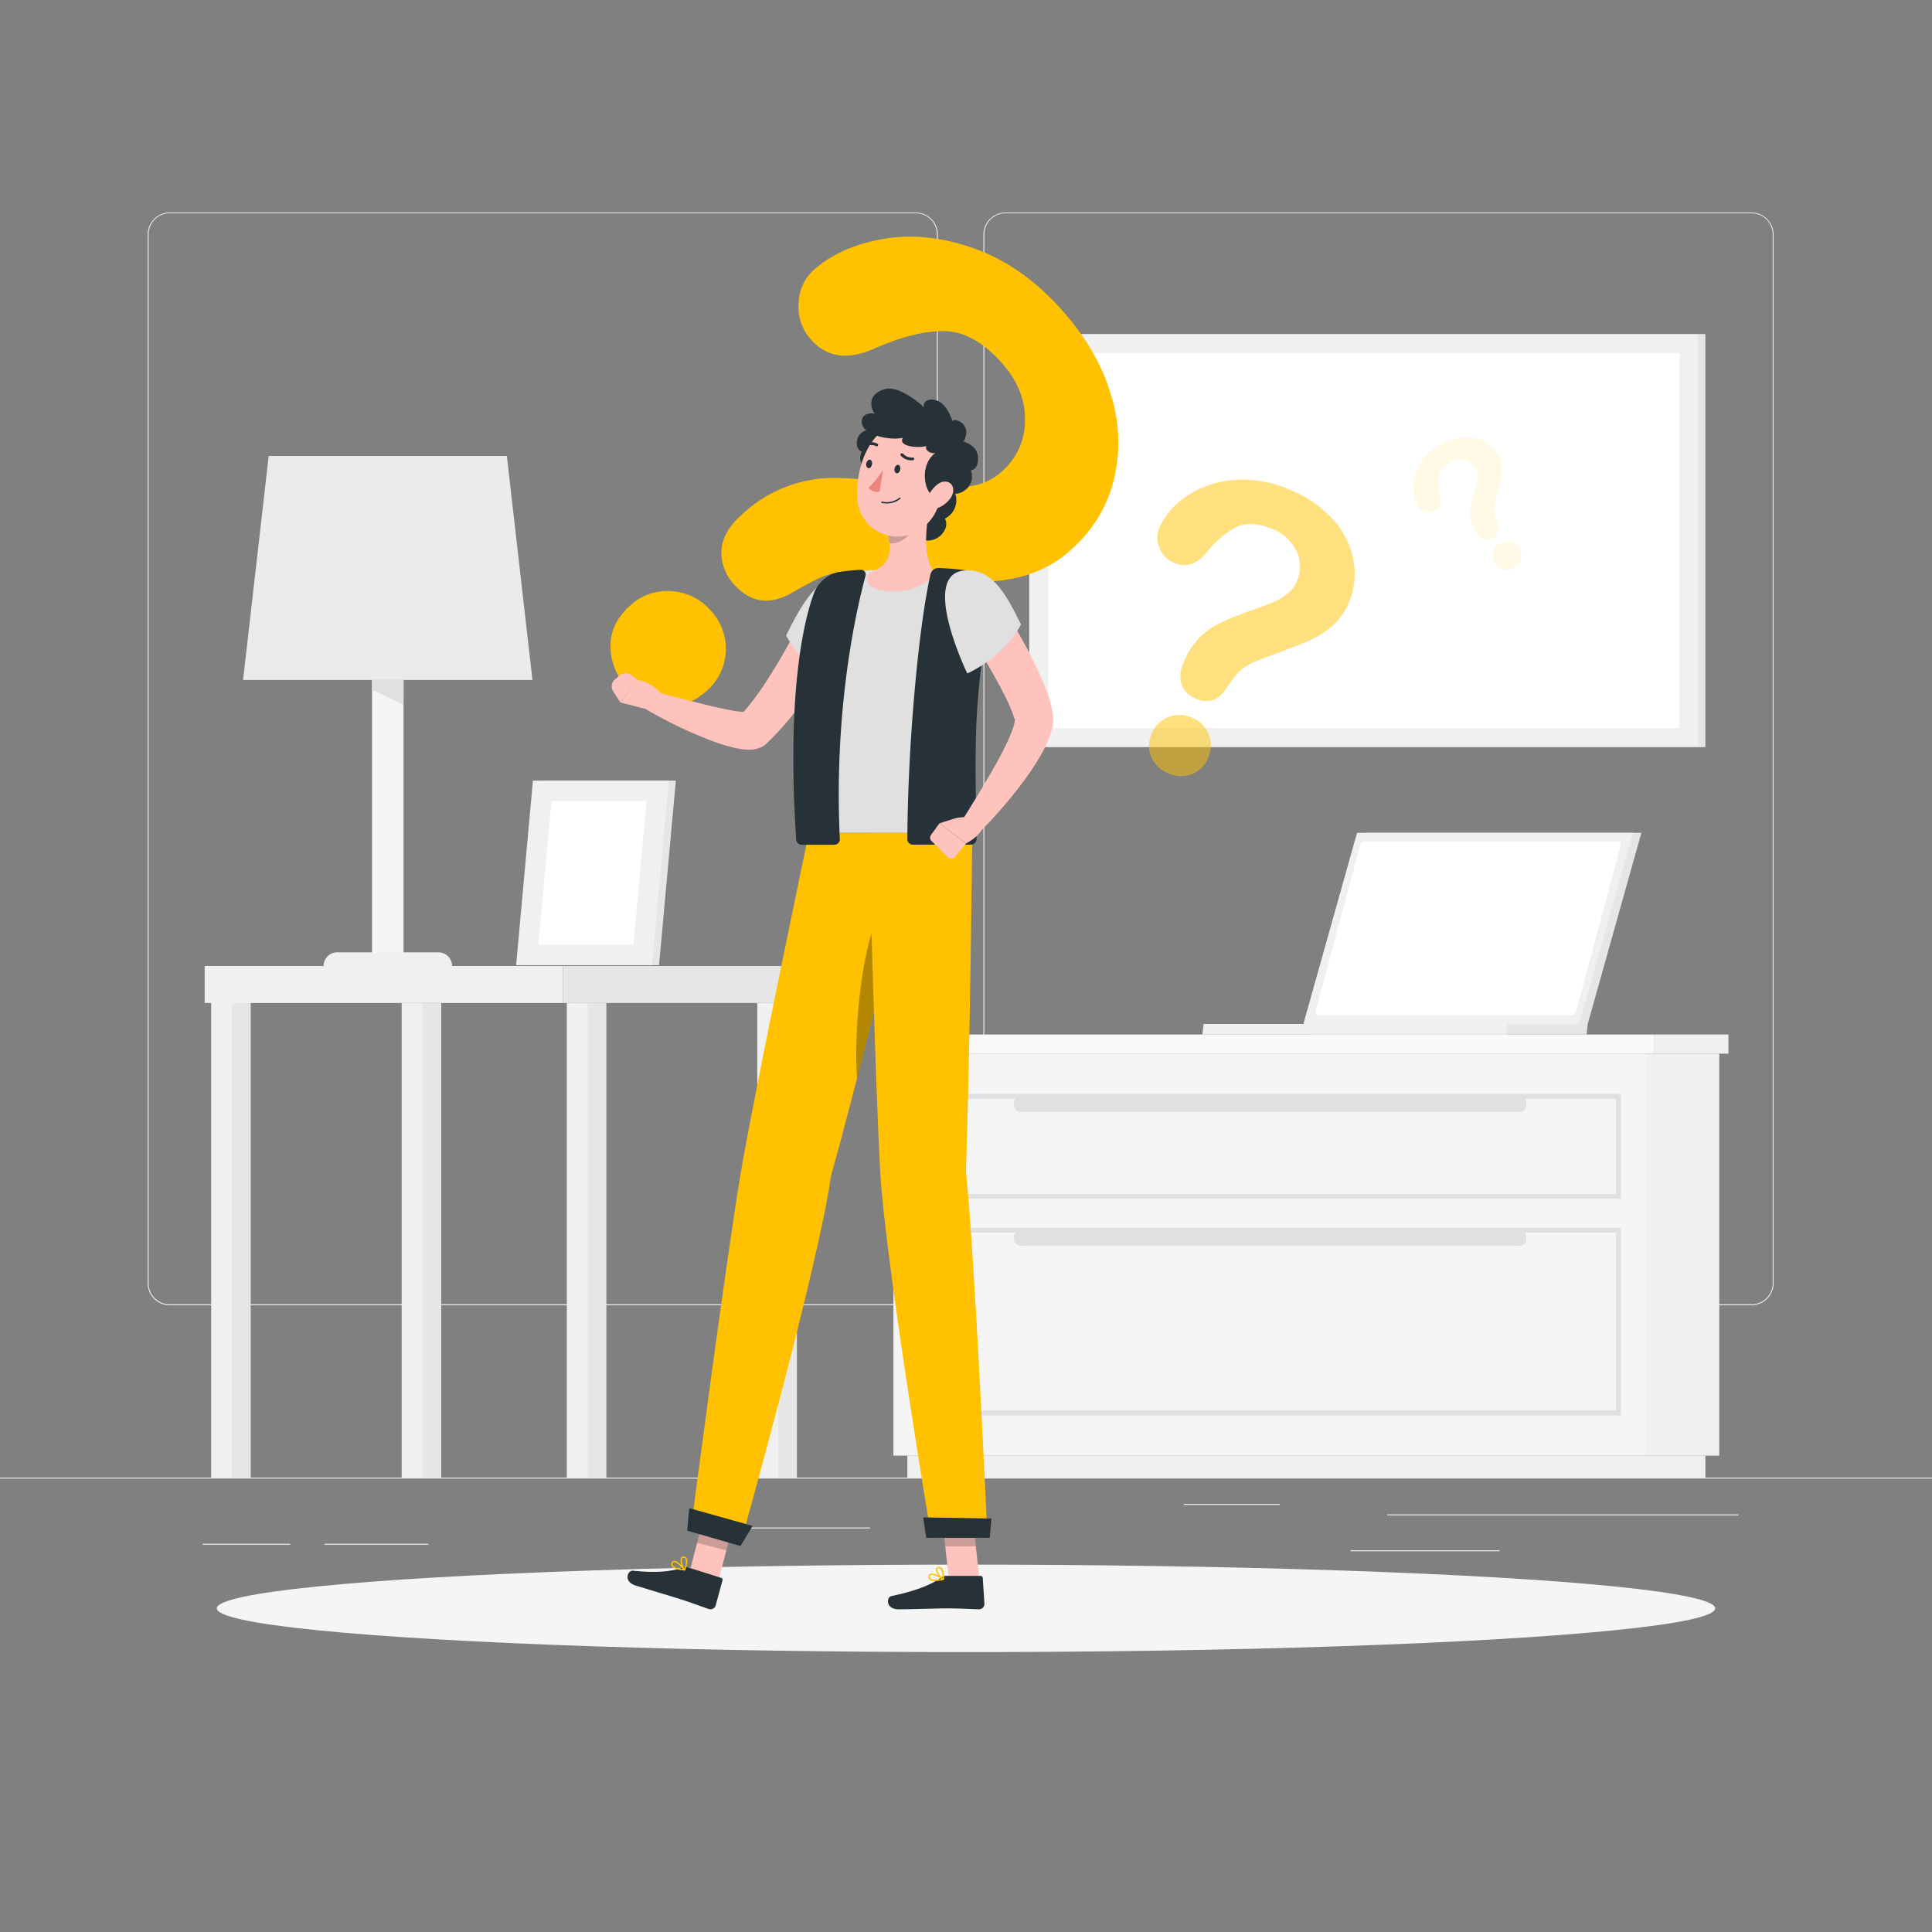 <svg xmlns="http://www.w3.org/2000/svg" viewBox="0 0 500 500"><rect x="0" y="0" width="500" height="500" fill="#808080" stroke="none"/><g id="freepik--background-complete--inject-96"><rect y="382.4" width="500" height="0.25" style="fill:#ebebeb"></rect><rect x="359" y="391.92" width="90.9" height="0.25" style="fill:#ebebeb"></rect><rect x="306.33" y="389.21" width="24.89" height="0.25" style="fill:#ebebeb"></rect><rect x="349.52" y="401.21" width="38.59" height="0.25" style="fill:#ebebeb"></rect><rect x="52.46" y="399.53" width="22.64" height="0.25" style="fill:#ebebeb"></rect><rect x="84" y="399.53" width="26.89" height="0.25" style="fill:#ebebeb"></rect><rect x="178.31" y="395.31" width="46.84" height="0.25" style="fill:#ebebeb"></rect><path d="M237,337.8H43.91a5.71,5.71,0,0,1-5.7-5.71V60.66A5.71,5.71,0,0,1,43.91,55H237a5.71,5.71,0,0,1,5.71,5.71V332.09A5.71,5.71,0,0,1,237,337.8ZM43.91,55.2a5.46,5.46,0,0,0-5.45,5.46V332.09a5.46,5.46,0,0,0,5.45,5.46H237a5.47,5.47,0,0,0,5.46-5.46V60.66A5.47,5.47,0,0,0,237,55.2Z" style="fill:#ebebeb"></path><path d="M453.31,337.8H260.21a5.72,5.72,0,0,1-5.71-5.71V60.66A5.72,5.72,0,0,1,260.21,55h193.1A5.71,5.71,0,0,1,459,60.66V332.09A5.71,5.71,0,0,1,453.31,337.8ZM260.21,55.2a5.47,5.47,0,0,0-5.46,5.46V332.09a5.47,5.47,0,0,0,5.46,5.46h193.1a5.47,5.47,0,0,0,5.46-5.46V60.66a5.47,5.47,0,0,0-5.46-5.46Z" style="fill:#ebebeb"></path><rect x="426.21" y="272.69" width="18.75" height="104.02" transform="translate(871.16 649.41) rotate(180)" style="fill:#f0f0f0"></rect><rect x="234.82" y="376.71" width="206.53" height="5.69" transform="translate(676.17 759.11) rotate(180)" style="fill:#f0f0f0"></rect><rect x="231.22" y="272.69" width="194.98" height="104.02" style="fill:#f5f5f5"></rect><rect x="428.15" y="267.73" width="19.16" height="4.96" transform="translate(875.46 540.42) rotate(180)" style="fill:#f0f0f0"></rect><rect x="228.86" y="267.73" width="199.29" height="4.96" style="fill:#fafafa"></rect><path d="M419.47,310.23H238V283.11H419.47ZM239.22,309h179v-24.6h-179Z" style="fill:#e0e0e0"></path><path d="M419.47,366.3H238V317.75H419.47ZM239.22,365h179V319h-179Z" style="fill:#e0e0e0"></path><rect x="262.42" y="283.74" width="132.6" height="4.04" rx="1.66" transform="translate(657.43 571.51) rotate(180)" style="fill:#e0e0e0"></rect><rect x="262.42" y="318.38" width="132.6" height="4.04" rx="1.66" transform="translate(657.43 640.8) rotate(180)" style="fill:#e0e0e0"></rect><rect x="57.11" y="250" width="7.79" height="132.4" transform="translate(122 632.4) rotate(180)" style="fill:#e6e6e6"></rect><rect x="54.65" y="250" width="5.41" height="132.4" transform="translate(114.71 632.4) rotate(180)" style="fill:#f0f0f0"></rect><rect x="52.97" y="250" width="92.68" height="9.57" style="fill:#f0f0f0"></rect><rect x="149.14" y="259.57" width="7.79" height="122.82" transform="translate(306.07 641.97) rotate(180)" style="fill:#e6e6e6"></rect><rect x="146.68" y="259.57" width="5.41" height="122.82" transform="translate(298.78 641.97) rotate(180)" style="fill:#f0f0f0"></rect><rect x="198.44" y="259.57" width="7.79" height="122.82" transform="translate(404.68 641.97) rotate(180)" style="fill:#e6e6e6"></rect><rect x="195.99" y="259.57" width="5.41" height="122.82" transform="translate(397.38 641.97) rotate(180)" style="fill:#f0f0f0"></rect><rect x="106.41" y="259.57" width="7.79" height="122.82" transform="translate(220.61 641.97) rotate(180)" style="fill:#e6e6e6"></rect><rect x="103.95" y="259.57" width="5.41" height="122.82" transform="translate(213.31 641.97) rotate(180)" style="fill:#f0f0f0"></rect><rect x="145.65" y="250" width="60.58" height="9.57" transform="translate(351.89 509.57) rotate(180)" style="fill:#e6e6e6"></rect><polygon points="137.8 175.97 62.91 175.97 69.54 118 131.17 118 137.8 175.97" style="fill:#ebebeb"></polygon><rect x="96.28" y="175.97" width="8.15" height="74.03" style="fill:#f5f5f5"></rect><path d="M117,250H83.74a3.54,3.54,0,0,1,3.54-3.54h26.15A3.54,3.54,0,0,1,117,250Z" style="fill:#f0f0f0"></path><polygon points="104.43 182.38 96.28 178.49 96.28 175.97 104.43 175.97 104.43 182.38" style="fill:#e0e0e0"></polygon><polygon points="135.39 249.79 170.56 249.79 174.91 202.02 139.74 202.02 135.39 249.79" style="fill:#e6e6e6"></polygon><polygon points="133.57 249.79 168.74 249.79 173.09 202.02 137.92 202.02 133.57 249.79" style="fill:#f0f0f0"></polygon><polygon points="163.93 244.5 167.32 207.31 142.73 207.31 139.34 244.5 163.93 244.5" style="fill:#fff"></polygon><polygon points="424.79 215.53 353.4 215.53 339.51 265 410.9 265 424.79 215.53" style="fill:#e6e6e6"></polygon><polygon points="410.9 265 410.62 267.73 339.21 267.73 339.5 265 410.9 265" style="fill:#e6e6e6"></polygon><polygon points="422.6 215.53 351.2 215.53 337.31 265 408.71 265 422.6 215.53" style="fill:#f0f0f0"></polygon><path d="M407.9,261.77l11.49-42.84c.16-.61-.15-1.14-.67-1.14H353.08a1.25,1.25,0,0,0-1.08,1L340.52,261.6c-.17.61.14,1.14.66,1.14h65.64A1.23,1.23,0,0,0,407.9,261.77Z" style="fill:#fff"></path><polygon points="390.1 265 389.81 267.73 311.19 267.73 311.48 265 390.1 265" style="fill:#f0f0f0"></polygon><rect x="266.36" y="86.44" width="173.22" height="106.91" style="fill:#f0f0f0"></rect><rect x="271.28" y="91.36" width="163.38" height="97.08" style="fill:#fff"></rect><rect x="439.58" y="86.44" width="1.77" height="106.91" transform="translate(880.93 279.8) rotate(180)" style="fill:#e6e6e6"></rect></g><g id="freepik--Shadow--inject-96"><ellipse id="freepik--path--inject-96" cx="250" cy="416.24" rx="193.89" ry="11.32" style="fill:#f5f5f5"></ellipse></g><g id="freepik--question-marks--inject-96"><path d="M210.43,70q7-6.23,18.13-8.16t23.53,2.45q12.36,4.38,22.61,15.82,9.53,10.64,12.88,22.29a40.89,40.89,0,0,1,.59,22.13A35.1,35.1,0,0,1,277.47,142a30.35,30.35,0,0,1-13.19,7.25,44.61,44.61,0,0,1-13.49,1.24q-6.53-.42-22.66-2.23a71.63,71.63,0,0,0-7.58-.42,21.53,21.53,0,0,0-5.15.59,20.45,20.45,0,0,0-3.88,1.42c-1.2.59-3.23,1.68-6.11,3.29q-8.88,5.43-15.44-1.9a12,12,0,0,1-3.25-8.65q.17-4.83,5.08-9.23a34.85,34.85,0,0,1,24.83-9.68A156.27,156.27,0,0,1,232.34,125c5.54.67,9.63,1.09,12.27,1.23a28.06,28.06,0,0,0,7.81-.65,15,15,0,0,0,6.85-3.55,17.42,17.42,0,0,0,6-13.23q.12-8-6-14.87-7.23-8.07-14.71-8.23T226.75,90q-10.51,4.93-16.75-2a12.47,12.47,0,0,1-3.31-9.52A12,12,0,0,1,210.43,70ZM162.09,177.69A15.48,15.48,0,0,1,158,167.28q-.09-5.92,5.11-10.59A14.05,14.05,0,0,1,173.78,153a14.63,14.63,0,0,1,10.24,5.1,14.44,14.44,0,0,1-1.15,20.71q-5.13,4.59-11,3.92A15,15,0,0,1,162.09,177.69Z" style="fill:#FFC100"></path><g style="opacity:0.5"><path d="M299.85,137.05a19,19,0,0,1,6.71-8.26,24.86,24.86,0,0,1,11.86-4.48,29.6,29.6,0,0,1,14.63,2.14A30.76,30.76,0,0,1,344.57,134a21.94,21.94,0,0,1,5.6,10.45,18.85,18.85,0,0,1-.9,11,16.23,16.23,0,0,1-4.58,6.64,23.89,23.89,0,0,1-6.16,3.84q-3.22,1.37-11.39,4.38a35,35,0,0,0-3.73,1.62,11.22,11.22,0,0,0-2.32,1.52,10.43,10.43,0,0,0-1.52,1.61c-.43.57-1.14,1.58-2.13,3q-3,4.74-7.85,2.8a6.45,6.45,0,0,1-3.64-3.36,7,7,0,0,1,.22-5.64,18.68,18.68,0,0,1,9.56-10.6,84.35,84.35,0,0,1,7.83-3.18c2.81-1,4.87-1.79,6.17-2.35a15.08,15.08,0,0,0,3.58-2.19,8.09,8.09,0,0,0,2.43-3.35,9.3,9.3,0,0,0-.31-7.77A11.45,11.45,0,0,0,329,136.8q-5.4-2.13-9-.41a23.22,23.22,0,0,0-7.48,6.32q-3.86,4.89-8.52,3a6.71,6.71,0,0,1-3.87-3.77A6.34,6.34,0,0,1,299.85,137.05Zm2.73,63.2a8.31,8.31,0,0,1-4.46-4A7.32,7.32,0,0,1,298,190a7.49,7.49,0,0,1,4.21-4.35,7.81,7.81,0,0,1,6.13,0,7.74,7.74,0,0,1,4.43,10.19,7.35,7.35,0,0,1-4.34,4.52A8,8,0,0,1,302.58,200.25Z" style="fill:#FFC100"></path></g><g style="opacity:0.1"><path d="M367.11,131.16a8.91,8.91,0,0,1-1.39-4.76,11.46,11.46,0,0,1,1.42-5.72,13.65,13.65,0,0,1,4.69-5,14.28,14.28,0,0,1,5.94-2.42,10.24,10.24,0,0,1,5.49.62,8.79,8.79,0,0,1,4,3.25,7.57,7.57,0,0,1,1.34,3.51,11.37,11.37,0,0,1-.16,3.37q-.33,1.61-1.34,5.52a18.44,18.44,0,0,0-.36,1.86,5.1,5.1,0,0,0,.18,2.3c.11.32.31.86.61,1.62a2.73,2.73,0,0,1-1,3.75,3,3,0,0,1-2.24.5,3.24,3.24,0,0,1-2.11-1.57,9.11,9.11,0,0,1-1.46-3.32,9,9,0,0,1-.07-3.14,37.52,37.52,0,0,1,.85-3.84c.36-1.35.6-2.34.73-3a7.52,7.52,0,0,0,.11-2,3.82,3.82,0,0,0-.65-1.82,4.34,4.34,0,0,0-3.06-1.93,5.3,5.3,0,0,0-3.88,1,5.22,5.22,0,0,0-2.54,3.34,10.84,10.84,0,0,0,.45,4.54c.57,1.85.2,3.2-1.09,4.07a3.13,3.13,0,0,1-2.46.49A3,3,0,0,1,367.11,131.16Zm24.95,15.66a3.91,3.91,0,0,1-2.71.65,3.39,3.39,0,0,1-2.44-1.63,3.5,3.5,0,0,1-.56-2.76,3.67,3.67,0,0,1,1.61-2.36,3.57,3.57,0,0,1,2.75-.57,3.52,3.52,0,0,1,2.33,1.57,3.45,3.45,0,0,1,.59,2.86A3.77,3.77,0,0,1,392.06,146.82Z" style="fill:#FFC100"></path></g></g><g id="freepik--Character--inject-96"><polygon points="185.79 409.62 178.23 407.66 182.74 390.37 190.3 392.33 185.79 409.62" style="fill:#ffc3bd"></polygon><path d="M178.15,405.66l8.44,2.67a.54.54,0,0,1,.39.67l-1.78,6.55a1.42,1.42,0,0,1-1.76.87c-2.92-1-4.27-1.58-8-2.76-2.29-.72-7.81-2.35-11-3.35s-2-4-.61-3.81c6.42.67,10.15.13,12.82-.8A2.33,2.33,0,0,1,178.15,405.66Z" style="fill:#263238"></path><polygon points="190.3 392.34 182.74 390.38 180.42 399.29 187.98 401.25 190.3 392.34" style="opacity:0.2"></polygon><path d="M209.35,215.53s-13.84,65.77-17.52,87.3c-4,23.58-12.79,91.09-12.79,91.09l12.85,4.67S212,327,215.05,304.33c6.39-22.16,22.58-88.8,22.58-88.8Z" style="fill:#FFC100"></path><path d="M227.12,237c-4.49,10.78-6.12,30.41-5.34,42.15,3.56-13.86,7.51-29.69,10.57-42.09C231.36,233.65,230,230.07,227.12,237Z" style="opacity:0.3"></path><polygon points="191.63 400.11 177.85 396.13 178.37 390.3 194.77 394.91 191.63 400.11" style="fill:#263238"></polygon><path d="M175.05,406.08a10.25,10.25,0,0,0,2.09.37.17.17,0,0,0,.18-.09.17.17,0,0,0,0-.19c-.19-.24-1.84-2.31-2.87-2.25a.7.7,0,0,0-.58.35,1,1,0,0,0-.09,1A2.12,2.12,0,0,0,175.05,406.08Zm1.7,0c-1.44-.17-2.41-.52-2.65-1a.62.62,0,0,1,.08-.64.35.35,0,0,1,.28-.18C175,404.24,176.06,405.25,176.75,406.06Z" style="fill:#FFC100"></path><path d="M177.1,406.45h.09a.19.19,0,0,0,.14-.1c0-.09.92-2.12.4-3.06a1,1,0,0,0-.66-.47.72.72,0,0,0-.81.31c-.45.74.16,2.6.76,3.26A.16.16,0,0,0,177.1,406.45Zm0-3.26a.53.53,0,0,1,.32.27,3.77,3.77,0,0,1-.29,2.45c-.47-.74-.83-2.12-.53-2.6,0-.09.15-.19.41-.14Z" style="fill:#FFC100"></path><path d="M220.06,159.2c-.67,1.62-1.31,3.06-2,4.54s-1.43,2.93-2.18,4.38c-1.52,2.89-3.12,5.74-4.88,8.52a78.29,78.29,0,0,1-12.6,15.77l-.18.18a4.26,4.26,0,0,1-.84.59,7,7,0,0,1-2.69.81,11.35,11.35,0,0,1-1.62,0,16.77,16.77,0,0,1-2.4-.33c-1.42-.3-2.68-.67-3.92-1.06-2.46-.78-4.75-1.73-7-2.69s-4.47-2-6.65-3.13-4.32-2.26-6.44-3.54a2.42,2.42,0,0,1,1.82-4.42h0c4.64,1.12,9.27,2.37,13.83,3.48,2.27.57,4.54,1.07,6.72,1.49a28.09,28.09,0,0,0,3.11.45,10.18,10.18,0,0,0,1.18,0c.15,0,.21,0,.17,0a1.94,1.94,0,0,0-1,.31l-1,.77a66.71,66.71,0,0,0,5.37-6.78c1.68-2.43,3.27-5,4.8-7.58s3-5.29,4.39-8,2.77-5.5,4-8.11l.06-.13a5.46,5.46,0,0,1,10,4.45Z" style="fill:#ffc3bd"></path><path d="M218.52,148.62c-6.44.18-10.86,7.17-15.08,15.88A37.19,37.19,0,0,0,216.89,178S233.81,148.19,218.52,148.62Z" style="fill:#e0e0e0"></path><path d="M166.34,183.28l-5.8-1.48,4.52-5.81s5,.79,6.9,5l-2.06,1.47A4.39,4.39,0,0,1,166.34,183.28Z" style="fill:#ffc3bd"></path><path d="M159.13,175.86l1.12-1a2.59,2.59,0,0,1,3.33-.07l1.48,1.19-4.52,5.81-1.85-2.88A2.35,2.35,0,0,1,159.13,175.86Z" style="fill:#ffc3bd"></path><polygon points="253.46 408.72 245.55 408.72 243.66 391.1 251.57 391.1 253.46 408.72" style="fill:#ffc3bd"></polygon><path d="M244.86,407.84h8.89a.56.56,0,0,1,.59.52l.43,6.76a1.39,1.39,0,0,1-1.39,1.36c-3.09-.06-4.57-.23-8.48-.23-2.4,0-9,.24-12.35.24s-3.23-3.16-1.82-3.44c6.31-1.29,10.53-3.06,12.77-4.74A2.24,2.24,0,0,1,244.86,407.84Z" style="fill:#263238"></path><polygon points="251.57 391.1 243.66 391.1 244.64 400.19 252.55 400.19 251.57 391.1" style="opacity:0.2"></polygon><path d="M224.81,215.53s1.75,66.12,3,87.91c1.4,23.86,13.25,94.55,13.25,94.55h14.5s-3.18-71.59-5.58-95c1-25.64,1.66-87.48,1.66-87.48Z" style="fill:#FFC100"></path><polygon points="256.14 397.99 239.7 397.99 238.92 392.7 256.58 393 256.14 397.99" style="fill:#263238"></polygon><path d="M242.06,409.16a10.11,10.11,0,0,0,2.11-.27.16.16,0,0,0,.13-.14.16.16,0,0,0-.07-.18c-.25-.16-2.49-1.64-3.46-1.27a.68.68,0,0,0-.43.5.94.94,0,0,0,.23,1A2.21,2.21,0,0,0,242.06,409.16Zm1.6-.52c-1.42.27-2.46.22-2.83-.13a.63.63,0,0,1-.13-.63.33.33,0,0,1,.2-.25C241.42,407.43,242.74,408.07,243.66,408.64Z" style="fill:#FFC100"></path><path d="M244.12,408.9l.09,0a.21.21,0,0,0,.1-.15c0-.09.18-2.28-.62-3a.91.91,0,0,0-.78-.24.7.7,0,0,0-.67.53c-.18.83,1,2.42,1.79,2.87ZM243,405.81a.54.54,0,0,1,.4.16,3.81,3.81,0,0,1,.52,2.42c-.69-.56-1.48-1.77-1.36-2.31,0-.11.09-.23.36-.26Z" style="fill:#FFC100"></path><path d="M212.68,153.71a7.59,7.59,0,0,1,5.84-5.09,48.46,48.46,0,0,1,5.93-1,163.28,163.28,0,0,1,18,0c3.14.14,6.34.51,8.89.87l.09,0a4.86,4.86,0,0,1,4.23,5.64A230.81,230.81,0,0,0,251.75,185c-.62,15.06.22,26.88-.08,30.51H209.35C206.78,178.78,210.1,162.08,212.68,153.71Z" style="fill:#e0e0e0"></path><path d="M245.32,125.21a5.26,5.26,0,0,1-.79,9c1.71,2.83-2.84,7.83-7.42,4.69S239,122.54,245.32,125.21Z" style="fill:#263238"></path><path d="M226.38,122.17a3.63,3.63,0,0,1-3.35-5.26c-2.13-.83-1.75-5.48,2.09-5.68S230.94,121,226.38,122.17Z" style="fill:#263238"></path><path d="M225.13,151.55a2.24,2.24,0,0,1,.79-3.77c3.86-1.42,4.56-4.22,4.25-7.27a21.49,21.49,0,0,0-.42-2.55l6.55-5.23,4.82-3.84c-1.2,5-2.54,13.71,0,18.12a2.27,2.27,0,0,1-.46,2.92C239,151.4,235.6,153.3,230,153,227.43,152.87,226,152.28,225.13,151.55Z" style="fill:#ffc3bd"></path><path d="M210.51,153.89a8.81,8.81,0,0,1,6.41-5.82,54.23,54.23,0,0,1,5.73-.6A1.22,1.22,0,0,1,224,149c-3.35,12.44-8.13,37.33-6.65,68.16a1.41,1.41,0,0,1-1.44,1.46h-8.4a1.43,1.43,0,0,1-1.45-1.32C203.53,179.63,208,160.86,210.51,153.89Z" style="fill:#263238"></path><path d="M251.11,147.74A79.45,79.45,0,0,0,243,147h0a2.09,2.09,0,0,0-2.18,1.58c-3.11,13.7-5.88,44.14-6,68.63a1.42,1.42,0,0,0,1.45,1.39h15a1.42,1.42,0,0,0,1.45-1.36c.1-4.93-.58-16.48,0-30.82A215,215,0,0,1,256.56,156C257.08,153.19,254.08,148.16,251.11,147.74Z" style="fill:#263238"></path><path d="M256.38,152.09c3.21,4.84,6.13,9.69,8.89,14.78,1.36,2.55,2.7,5.14,3.91,7.86.6,1.36,1.19,2.75,1.74,4.22a29.7,29.7,0,0,1,1.4,4.9,11.88,11.88,0,0,1,.16,3.7,16,16,0,0,1-.77,2.93,29.59,29.59,0,0,1-2.09,4.48,68.51,68.51,0,0,1-4.91,7.48,121.7,121.7,0,0,1-11.32,13.06,2.72,2.72,0,0,1-4.24-3.35l0-.06c2.91-4.69,5.85-9.47,8.51-14.21,1.32-2.36,2.58-4.76,3.59-7.08s1.75-4.86,1.23-4.93a25.75,25.75,0,0,0-1.16-3.12c-.5-1.14-1.07-2.32-1.67-3.49-1.22-2.35-2.53-4.74-3.9-7.09-2.74-4.72-5.66-9.48-8.55-14.09l0-.06a5.46,5.46,0,0,1,9.18-5.93Z" style="fill:#ffc3bd"></path><path d="M250.16,147.61c6.44-.12,9.85,5.33,14.07,14-4.78,8.85-13.9,12.68-13.9,12.68S237.5,147.83,250.16,147.61Z" style="fill:#e0e0e0"></path><path d="M246.86,211.89l-3.71,1.18,6.87,5.22s5.62-2.92,3.86-5.57l-1.14-.51A8.33,8.33,0,0,0,246.86,211.89Z" style="fill:#ffc3bd"></path><path d="M241.07,217.65l4.17,4.19a1.36,1.36,0,0,0,2-.11l2.77-3.44-6.87-5.22L241,216A1.22,1.22,0,0,0,241.07,217.65Z" style="fill:#ffc3bd"></path><path d="M229.75,138a21.49,21.49,0,0,1,.42,2.55c2.48.63,6-2.21,6.33-4.62a15.36,15.36,0,0,0-.2-3.16Z" style="opacity:0.2"></path><path d="M245.23,121.79c-1.69,7.38-2.29,11.78-6.83,15.07a10.41,10.41,0,0,1-16.51-7.43c-.58-6.92,2.28-17.83,10.36-19.77S246.92,114.4,245.23,121.79Z" style="fill:#ffc3bd"></path><path d="M241.81,128.25c-2.14.11-4.42-7.44.3-11.08-.75.41-2.8-.34-2.44-1.75-1.39.58-7.47.33-6-2.14-3.09.8-9.83-.54-10.55-3.49s2.76-3.05,3.3-2.66c-1.53-2.14-1.5-5.28,2.56-6.42s10.18,4.73,10.18,4.73c-.64-1.55,1.61-2.8,3.94-1.47s3.42,5.11,3.42,5.11c0-1.14,5.44.39,2.86,5.17,2.67,1,3.89,2.42,3.72,4.89s-1.86,2.61-1.86,2.61a4.29,4.29,0,0,1-1.47,5.08C247,129.06,244.58,126.44,241.81,128.25Z" style="fill:#263238"></path><path d="M246.05,128.82a7.2,7.2,0,0,1-3.93,2.85c-2.06.55-2.76-1.29-1.92-3.21.76-1.73,2.74-4.11,4.68-3.81S247.21,127.1,246.05,128.82Z" style="fill:#ffc3bd"></path><path d="M233,121.49c-.1.6-.52,1.05-.93,1s-.67-.59-.57-1.2.52-1,.93-1S233.05,120.88,233,121.49Z" style="fill:#263238"></path><path d="M225.68,120.16c-.1.61-.51,1.06-.92,1s-.67-.59-.57-1.2.51-1,.92-1S225.78,119.56,225.68,120.16Z" style="fill:#263238"></path><path d="M228.57,121.52a22.45,22.45,0,0,1-3.87,4.77,3.75,3.75,0,0,0,2.93,1Z" style="fill:#ed847e"></path><path d="M228.93,130.27a5.5,5.5,0,0,0,4.09-1.2.19.19,0,0,0,0-.26.2.2,0,0,0-.26,0,5.27,5.27,0,0,1-4.49,1,.18.18,0,0,0-.22.14.17.17,0,0,0,.14.21A5.1,5.1,0,0,0,228.93,130.27Z" style="fill:#263238"></path><path d="M233.3,117.33a.37.37,0,0,0-.16.09.35.35,0,0,0,0,.51,3.62,3.62,0,0,0,3.14,1.18.35.35,0,0,0,.31-.41.37.37,0,0,0-.43-.3,2.89,2.89,0,0,1-2.45-1A.4.4,0,0,0,233.3,117.33Z" style="fill:#263238"></path><path d="M223.61,115.52a.43.43,0,0,0,.35,0,3.26,3.26,0,0,1,2.76-.07.38.38,0,0,0,.51-.13.38.38,0,0,0-.15-.5h0a4,4,0,0,0-3.46,0,.34.34,0,0,0-.16.48A.39.39,0,0,0,223.61,115.52Z" style="fill:#263238"></path></g></svg>